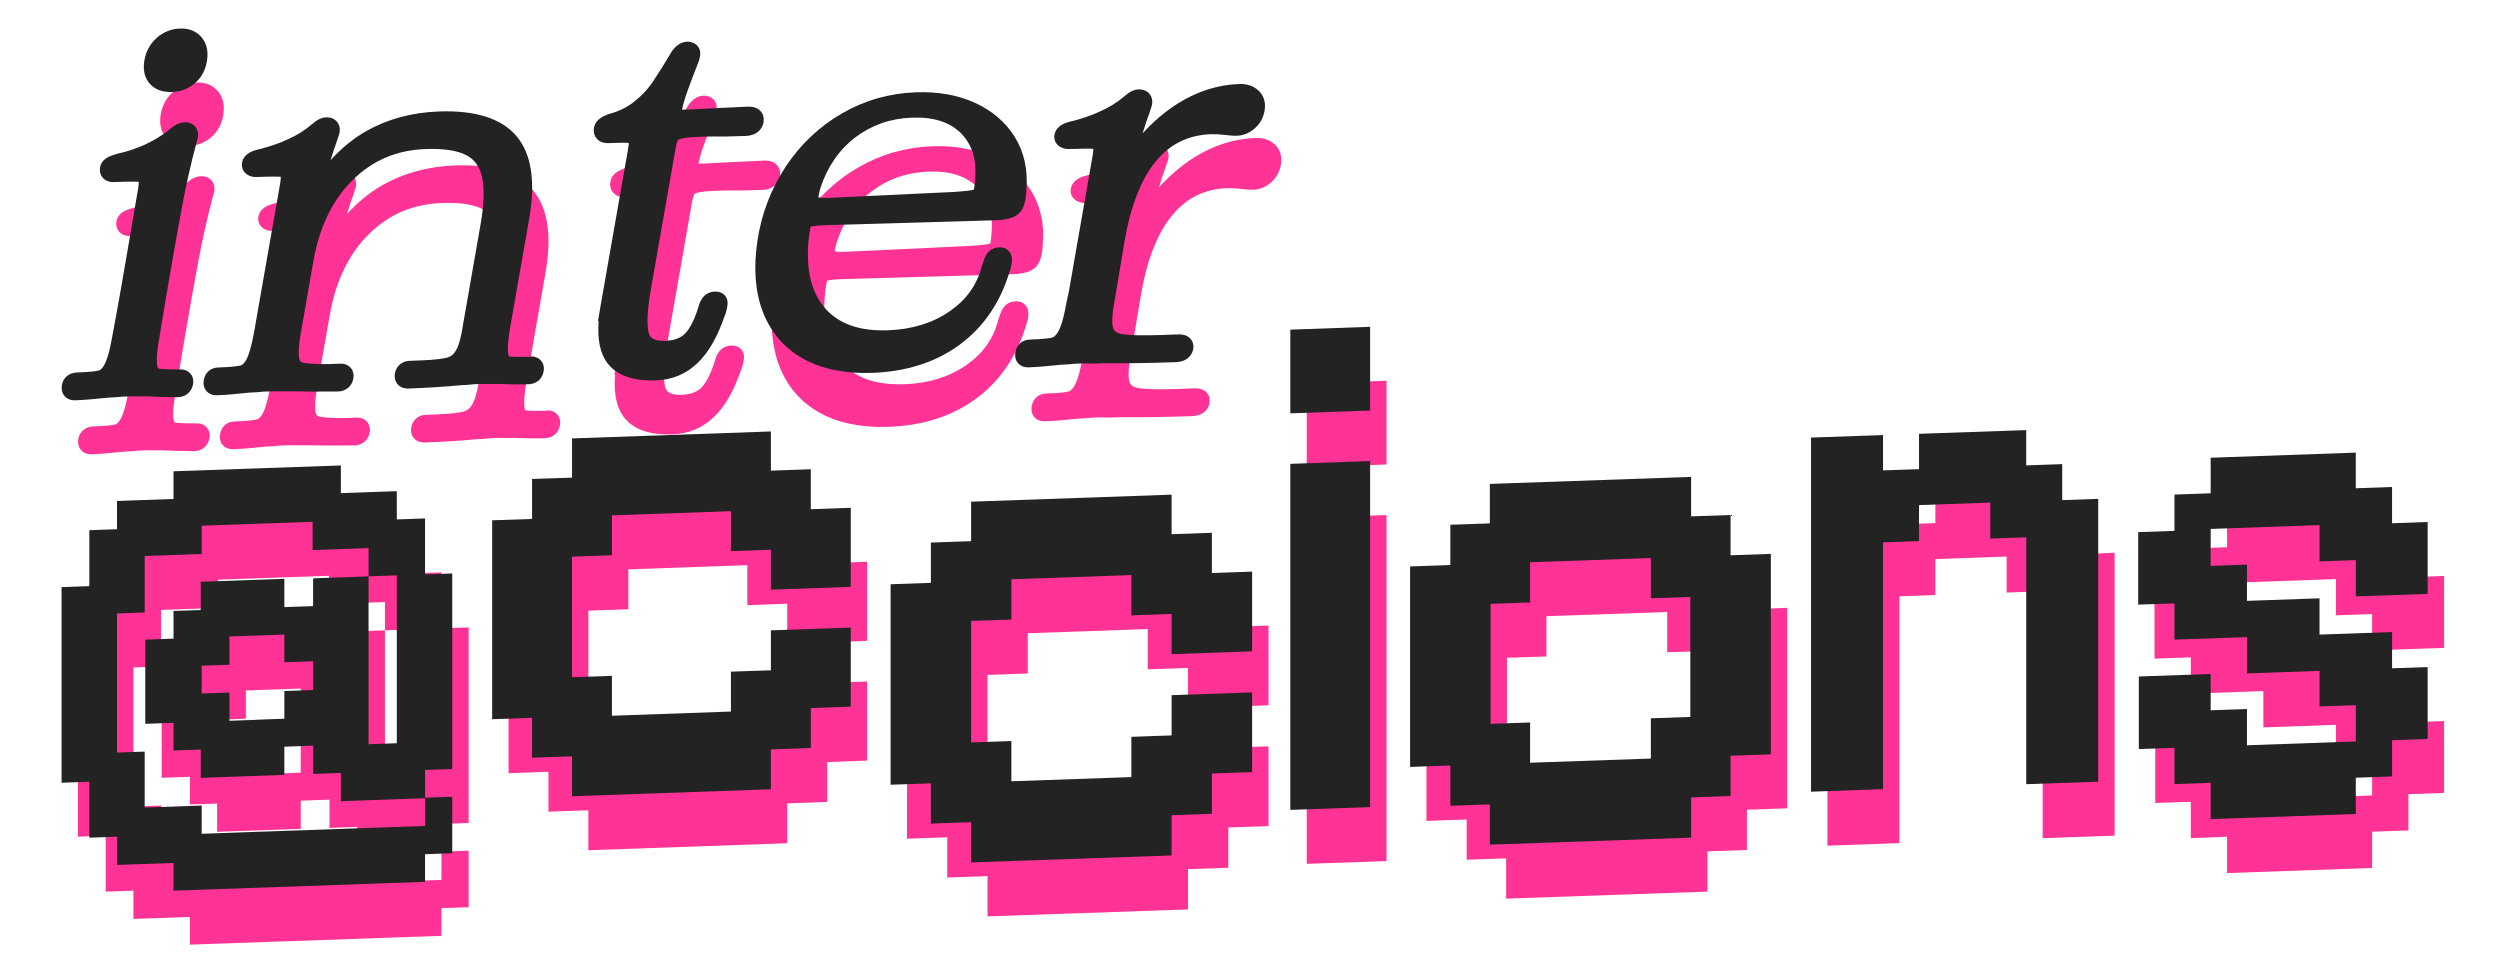 <?xml version="1.0" encoding="UTF-8"?>
<svg id="Capa_1" xmlns="http://www.w3.org/2000/svg" viewBox="0 0 352.12 136.12">
  <defs>
    <style>
      .cls-1 {
        fill: #232323;
      }

      .cls-2 {
        fill: #ff3395;
      }
    </style>
  </defs>
  <g>
    <path class="cls-2" d="M30.75,12.92c-.5-.62-1.43-1.36-3.08-1.3-1.26.04-2.37.49-3.3,1.32-.93.83-1.51,1.88-1.73,3.14-.3,1.7.25,2.74.75,3.3.73.83,1.78,1.22,3.12,1.18,1.25-.04,2.34-.46,3.23-1.23.91-.77,1.48-1.81,1.7-3.09.23-1.34,0-2.46-.7-3.33Z"/>
    <path class="cls-2" d="M28.27,24.83c-.43.01-.85.15-1.25.39-.29.17-.57.38-.81.6-.99.81-2.15,1.52-3.42,2.12-1.26.57-2.51.99-3.74,1.26-.48.12-.92.26-1.31.43-1,.43-1.27,1.14-1.33,1.53-.1.56.03,1.08.37,1.47.37.43.92.64,1.63.61,2.23-.08,3.1-.06,3.43-.03h.02c0,.17-.01.48-.1,1l-.27,1.56c-.4,2.32-.89,5.16-1.46,8.54-.57,3.38-1.21,6.96-1.9,10.65-.43,2.45-.84,3.53-1.11,4-.26.47-.54.76-.77.82-.3.08-1.11.22-3.16.29-1.07.04-1.88.73-2.06,1.75-.14.81.17,1.32.37,1.56.25.29.72.63,1.54.6,1.15-.04,2.72-.17,4.57-.37.73-.03,1.42-.08,1.96-.14l1.37-.05c.65.02,1.35.03,2.1,0,.86.06,2.29.1,4.42.13,1.11-.04,1.95-.76,2.14-1.83.14-.78-.17-1.28-.37-1.5-.24-.28-.7-.61-1.45-.59h0c-2.04.02-2.81-.08-3.06-.12,0,0-.09-.09-.17-.43-.08-.36-.15-1.34.3-3.9.6-3.72,1.36-8.16,2.26-13.3.71-4.05,1.3-7.12,1.74-9.12.44-1.97.85-3.66,1.22-5l.21-.78c.14-.81-.18-1.32-.38-1.56-.25-.29-.72-.63-1.54-.6ZM12.94,61.27v.2s0,0,0,0v-.2s0,0,0,0Z"/>
    <path class="cls-2" d="M77.02,57.84c-2.04.07-2.79-.01-3.01-.04,0,0-.08-.09-.14-.4-.07-.37-.12-1.37.33-3.92l2.64-15.09c.91-5.2.32-9.1-1.77-11.59-2.09-2.5-5.77-3.68-10.91-3.5-3.83.13-7.29,1.07-10.28,2.77-1.82,1.04-3.49,2.4-5.02,4.09.28-.93.59-1.85.92-2.76l.3-.93.05-.19c.14-.81-.18-1.32-.38-1.55-.25-.29-.72-.63-1.54-.6-.63.02-1.28.35-2.02,1.01-.98.83-2.11,1.54-3.42,2.11-.98.47-2.24.91-3.68,1.3-.66.14-1.13.29-1.51.48-.89.45-1.13,1.13-1.19,1.49-.12.69.19,1.34.77,1.69.36.23.79.34,1.24.32,2.24-.08,3.11-.06,3.43-.03h.02c0,.17-.01.48-.1,1l-3.64,20.75s0,0,0,0h0c-.43,2.44-.84,3.52-1.11,4-.19.33-.47.74-.79.82-.39.1-1.26.23-3.21.29-1.03.04-1.81.72-1.99,1.75-.14.78.12,1.29.37,1.57.24.28.7.61,1.48.59,1.2-.04,2.77-.17,4.57-.37.78-.03,1.47-.08,1.96-.14l1.43-.05c.63.03,1.3.02,1.9,0,2.46.05,4.88.06,7.21.03,1.11-.04,1.96-.76,2.14-1.83.14-.78-.17-1.28-.37-1.5-.24-.28-.7-.61-1.49-.59l-1.71.06c-2.1.02-3.09-.11-3.55-.21-.21-.05-.4-.13-.5-.57-.09-.37-.17-1.32.22-3.6l1.78-10.15c.84-4.78,2.7-8.62,5.54-11.41,2.84-2.79,6.21-4.21,10.3-4.35,2.49-.09,4.41.2,5.68.86,1.14.59,1.86,1.57,2.2,2.99.38,1.61.32,3.88-.18,6.75l-2.46,14.06c-.34,2.24-.74,3.27-1.02,3.73-.31.52-.68.83-1.18.97-.51.14-1.57.33-3.74.41l-1.6.06c-1.07.04-1.88.73-2.06,1.75-.14.81.17,1.32.37,1.55.25.29.72.63,1.55.6,2.59-.09,5.07-.25,7.29-.46.64-.02,1.28-.07,1.83-.14l1.22-.05c.61.02,1.28.03,1.99,0,1.87.07,3.4.09,4.55.05s1.95-.75,2.14-1.83c.14-.78-.17-1.28-.37-1.5-.24-.28-.7-.61-1.49-.59Z"/>
    <path class="cls-2" d="M102.89,26.83c.82.02,2.25,0,4.39-.08s2.5-1.48,2.57-1.91c.1-.6-.03-1.15-.39-1.56-.4-.46-1-.68-1.81-.66l-5.68.27c-2.15.13-3.12.16-3.55.16-.01,0-.03,0-.04,0,0-.02,0-.04.01-.07.1-.58.44-1.83,1.44-4.42.33-.82.63-1.6.92-2.39.17-.55.22-.95.17-1.33-.04-.26-.27-1.12-1.41-1.34l-.15-.02c-.53-.04-1.52.07-2.38,1.29-1.09,1.84-2.02,3.31-2.75,4.39-.66.98-1.51,1.89-2.53,2.71-.96.77-2.09,1.35-3.38,1.72-.17.04-.33.09-.45.15-.37.14-.69.29-.98.48-.49.34-.82.83-.92,1.39-.11.63.08,1.23.5,1.63.38.37.9.54,1.55.52l.84-.03c1.07-.04,1.66-.03,2.01,0,0,.19-.03.49-.11.95l-3.86,22-.36,2.12h.09c-.2,2.57.19,4.49,1.17,5.86,1.29,1.78,3.61,2.63,6.89,2.52,2.3-.08,4.28-.91,5.89-2.47,1.53-1.47,2.77-3.63,3.79-6.59.11-.24.18-.44.19-.53.2-.75.26-1.18.22-1.51-.07-.73-.65-1.45-1.79-1.41-.69.02-1.3.33-1.7.85-.27.35-.48.81-.65,1.45-.68,2.18-1.41,3.2-1.9,3.67-.63.61-1.54.93-2.78.97-1.84.06-2.11-.66-2.22-.97-.22-.59-.47-2.19.25-6.31l3.49-19.9c.15-.87.35-1.11.35-1.11h0s.19-.18.91-.29c.7-.11,2.1-.18,4.12-.21Z"/>
    <path class="cls-2" d="M143.01,42.44c-.75.03-1.39.4-1.77,1.03-.19.32-.39.8-.65,1.63-.67,2.62-2.14,4.69-4.5,6.33-2.4,1.67-5.33,2.57-8.71,2.69-4.07.14-7-.91-8.95-3.21-1.95-2.3-2.68-5.67-2.17-10.02.1-.8.19-1.18.24-1.35.02,0,.04-.01.06-.02.16-.05.69-.16,2.17-.21l23.9-.69c1.54-.05,2.56-.36,3.2-.96.66-.63.99-1.69,1.05-3.39.22-2.78-.33-5.26-1.64-7.38-1.3-2.09-3.2-3.71-5.63-4.82-2.38-1.08-5.17-1.58-8.29-1.47-3.7.13-7.19,1.12-10.38,2.95-3.18,1.83-5.86,4.35-7.95,7.5-2.08,3.14-3.43,6.67-4,10.48-.58,3.85-.31,7.24.79,10.06,1.13,2.89,3.05,5.1,5.71,6.57,2.6,1.43,5.85,2.09,9.66,1.96,4.82-.17,8.96-1.5,12.3-3.95,3.37-2.47,5.74-5.93,7.05-10.29l.14-.39c.18-.66.24-1.16.19-1.58-.11-.92-.84-1.52-1.81-1.48ZM130.74,24.17c3.12-.11,5.41.64,7,2.28,1.57,1.63,2.19,3.82,1.89,6.74-.05.78-.15,1.07-.14,1.1-.02.01-.09.04-.21.07-.31.07-1.03.17-2.68.28l-17.66.83c-.77.03-1.18-.03-1.37-.07.03-.23.1-.64.29-1.31.99-3.01,2.65-5.42,4.93-7.15,2.28-1.73,4.96-2.66,7.95-2.77Z"/>
    <path class="cls-2" d="M179.55,20.35c-.69-.64-1.62-.96-2.71-.92-3.03.11-5.95,1.04-8.7,2.78-1.74,1.11-3.38,2.5-4.9,4.17.29-.99.61-1.96.97-2.91l.3-.93.05-.19c.14-.81-.18-1.32-.38-1.56-.25-.29-.72-.63-1.54-.6-.63.02-1.28.35-2.02,1.01-.98.83-2.11,1.54-3.42,2.11-.98.47-2.24.91-3.68,1.3-.66.14-1.13.29-1.51.48-.89.45-1.13,1.13-1.19,1.49-.12.69.19,1.34.78,1.69.36.22.79.33,1.23.32,2.24-.08,3.1-.06,3.43-.03,0,0,.02,0,.03,0,0,.17-.01.48-.1.99l-3.36,19.21-.34,1.55c-.43,2.43-.85,3.51-1.13,3.98-.16.28-.49.76-.84.85-.39.1-1.26.23-3.21.29-1.03.04-1.81.72-1.99,1.75-.14.78.12,1.29.37,1.57.24.28.7.61,1.48.59,1.2-.04,2.77-.17,4.57-.37.78-.03,1.47-.08,1.96-.14l1.12-.04c.99.01,1.95.05,2.78-.03,3.26.03,6.71-.02,10.27-.15,2.02-.07,2.42-1.42,2.49-1.84.1-.55-.04-1.06-.37-1.44-.39-.45-.98-.66-1.77-.63l-2.23.08c-2.6.09-4.46.06-5.52-.1-.93-.14-1.21-.49-1.33-.75-.12-.25-.36-1.07.06-3.43l1.52-9.07c.87-4.97,2.38-8.75,4.47-11.22,2.02-2.39,4.54-3.6,7.69-3.71.49-.02,1.21.02,2.12.12.65.08,1.15.12,1.52.1.92-.03,1.8-.4,2.52-1.05.74-.66,1.2-1.48,1.37-2.46.26-1.47-.33-2.37-.86-2.87Z"/>
    <path class="cls-2" d="M62.18,84.52v-3.9l-3.98.14v-3.98l-3.98.14-3.9.14v-3.9l-3.91.14-4.05.14-3.83.13-3.9.14-4.05.14-3.83.13v3.9l-3.98.14-3.98.14v3.98l-3.9.14v7.88l-3.91.14v27.55l3.91-.14v7.88l3.9-.14v3.98l3.98-.14,3.98-.14v3.9l3.83-.13,4.05-.14,3.9-.14,3.83-.13,4.05-.14,3.91-.14,3.9-.14,3.98-.14,3.98-.14v-3.9l3.83-.13v-7.96l-3.83.13v-3.9l3.83-.13v-27.55l-3.83.13v-3.98ZM38.46,108.99h-.15s-3.68.13-3.68.13v-3.98l-3.91.14v-3.91l3.91-.14v-3.98l3.68-.13h.22s3.83-.14,3.83-.14v3.9l4.05-.14v4.05l-4.05.14v3.9l-3.9.14ZM58.2,92.54v19.74l-3.98.14v-23.64l-3.9.14-3.91.14v3.91l-4.05.14v-3.98l-3.83.13-3.9.14-4.05.14v3.98l-3.83.13v3.9l-3.98.14v11.86l3.98-.14v3.9l3.83-.13v3.98l4.05-.14,3.9-.14,3.83-.13v-3.98l4.05-.14v3.98l3.91-.14v3.98l3.9-.14h.07s3.91-.14,3.91-.14l3.98-.14v3.9l-3.98.14-3.98.14-3.9.14-3.91.14-4.05.14-3.83.13-3.9.14-3.91.14v-3.98l-3.98.14-3.98.14h-.07s0-3.9,0-3.9v-3.98l-3.9.14v-19.59l3.9-.14v-7.96h.07s3.98-.14,3.98-.14l3.98-.14v-3.98l3.91-.14,3.9-.14,3.83-.13,3.98-.14v3.98l3.9-.14,3.98-.14v3.98l3.98-.14v3.91Z"/>
    <polygon class="cls-2" points="116.51 73.69 110.88 73.89 110.88 68.37 82.87 69.35 82.87 74.87 77.25 75.06 77.25 80.69 71.63 80.88 71.63 108.9 77.25 108.7 77.25 114.32 82.87 114.13 82.87 119.75 110.88 118.77 110.88 113.15 116.51 112.95 116.51 107.33 122.13 107.13 122.13 95.99 110.88 96.38 110.88 102.01 105.26 102.2 105.26 107.82 88.5 108.41 88.5 102.79 82.87 102.98 82.87 86.01 88.5 85.81 88.5 80.19 105.26 79.6 105.26 85.23 110.88 85.03 110.88 90.66 122.13 90.26 122.13 79.12 116.51 79.32 116.51 73.69"/>
    <polygon class="cls-2" points="173 82.64 167.33 82.84 167.33 77.27 139.09 78.26 139.09 83.82 133.42 84.02 133.42 89.69 127.75 89.89 127.75 118.13 133.42 117.93 133.42 123.6 139.09 123.4 139.09 129.07 167.33 128.09 167.33 122.42 173 122.22 173 116.55 178.67 116.35 178.67 105.12 167.33 105.51 167.33 111.18 161.66 111.38 161.66 117.05 144.76 117.64 144.76 111.97 139.09 112.17 139.09 95.06 144.76 94.86 144.76 89.19 161.66 88.6 161.66 94.27 167.33 94.07 167.33 99.74 178.67 99.34 178.67 88.11 173 88.31 173 82.64"/>
    <polygon class="cls-2" points="184.05 65.82 195.29 65.42 195.29 53.63 184.05 54.03 184.05 65.82"/>
    <polygon class="cls-2" points="184.05 121.67 195.29 121.28 195.29 72.54 184.05 72.93 184.05 121.67"/>
    <path class="cls-2" d="M246.05,80.14l-5.56.19v-5.56l-28.35.99v5.56l-5.56.19v5.67l-5.67.2v28.24l5.67-.2v5.67l5.56-.19v5.67l28.35-.99v-5.67l5.56-.19v-5.67l5.67-.2v-28.24l-5.67.2v-5.67ZM240.38,108.58l-5.56.19v5.67l-17.01.59v-5.67l-5.56.19v-16.9l5.56-.19v-5.67l17.01-.59v5.67l5.56-.19v16.9Z"/>
    <polygon class="cls-2" points="292.77 72.97 287.7 73.15 287.7 68.18 272.59 68.7 272.59 73.68 267.53 73.85 267.53 68.88 257.39 69.24 257.39 119.11 267.53 118.75 267.53 83.99 272.59 83.81 272.59 78.74 282.63 78.39 282.63 83.46 287.7 83.28 287.7 118.05 297.84 117.7 297.84 77.86 292.77 78.04 292.77 72.97"/>
    <polygon class="cls-2" points="344.24 91.25 344.24 81.12 339.22 81.3 339.22 76.19 334.11 76.37 334.11 71.36 313.68 72.07 313.68 77.08 308.57 77.26 308.57 82.37 303.46 82.55 303.46 92.76 308.57 92.59 308.57 97.69 318.79 97.34 318.79 102.45 329.01 102.09 329.01 107.1 334.11 106.93 334.11 112.04 318.79 112.57 318.79 107.46 313.68 107.64 313.68 102.53 303.56 102.88 303.56 113.1 308.57 112.93 308.57 118.04 313.68 117.86 313.68 122.97 334.11 122.25 334.11 117.14 339.22 116.97 339.22 111.86 344.24 111.68 344.24 101.56 339.22 101.73 339.22 96.62 329.01 96.98 329.01 91.87 318.79 92.23 318.79 87.12 313.68 87.3 313.68 82.1 329.01 81.56 329.01 86.67 334.11 86.49 334.11 91.6 344.24 91.25"/>
  </g>
  <g>
    <path class="cls-1" d="M28.45,5.32c-.5-.62-1.43-1.36-3.08-1.3-1.26.04-2.37.49-3.3,1.32-.93.83-1.51,1.88-1.73,3.14-.3,1.7.25,2.74.75,3.3.73.83,1.78,1.22,3.12,1.18,1.25-.04,2.34-.46,3.23-1.23.91-.77,1.48-1.81,1.7-3.09.23-1.34,0-2.46-.7-3.33Z"/>
    <path class="cls-1" d="M25.96,17.23c-.43.01-.85.15-1.25.39-.29.17-.57.38-.81.6-.99.81-2.15,1.52-3.42,2.12-1.26.57-2.51.99-3.74,1.26-.48.12-.92.26-1.31.43-1,.43-1.27,1.14-1.33,1.53-.1.56.03,1.08.37,1.47.37.43.92.64,1.63.61,2.23-.08,3.1-.06,3.43-.03h.02c0,.17-.01.48-.1,1l-.27,1.56c-.4,2.32-.89,5.16-1.46,8.54-.57,3.38-1.21,6.96-1.9,10.65-.43,2.45-.84,3.53-1.11,4-.26.47-.54.76-.77.82-.3.08-1.11.22-3.16.29-1.07.04-1.88.73-2.06,1.75-.14.81.17,1.32.37,1.56.25.29.72.63,1.54.6,1.15-.04,2.72-.17,4.57-.37.73-.03,1.42-.08,1.96-.14l1.37-.05c.65.02,1.35.03,2.1,0,.86.06,2.29.1,4.42.13,1.11-.04,1.95-.76,2.14-1.83.14-.78-.17-1.28-.37-1.5-.24-.28-.7-.61-1.45-.59h0c-2.04.02-2.81-.08-3.06-.12,0,0-.09-.09-.17-.43-.08-.36-.15-1.34.3-3.9.6-3.72,1.36-8.16,2.26-13.3.71-4.05,1.3-7.12,1.74-9.12.44-1.97.85-3.66,1.22-5l.21-.78c.14-.81-.18-1.32-.38-1.56-.25-.29-.72-.63-1.54-.6ZM10.63,53.67v.2s0,0,0,0v-.2s0,0,0,0Z"/>
    <path class="cls-1" d="M74.72,50.24c-2.04.07-2.79-.01-3.01-.04,0,0-.08-.09-.14-.4-.07-.37-.12-1.37.33-3.92l2.64-15.09c.91-5.2.32-9.1-1.77-11.59-2.09-2.5-5.77-3.68-10.91-3.5-3.83.13-7.29,1.07-10.28,2.77-1.82,1.04-3.49,2.4-5.02,4.09.28-.93.59-1.85.92-2.76l.3-.93.05-.19c.14-.81-.18-1.32-.38-1.55-.25-.29-.72-.63-1.54-.6-.63.02-1.28.35-2.02,1.01-.98.83-2.11,1.54-3.42,2.11-.98.47-2.24.91-3.68,1.3-.66.14-1.13.29-1.51.48-.89.45-1.13,1.13-1.19,1.49-.12.69.19,1.34.77,1.69.36.23.79.34,1.24.32,2.24-.08,3.11-.06,3.43-.03h.02c0,.17-.01.48-.1,1l-3.64,20.75s0,0,0,0h0c-.43,2.44-.84,3.52-1.11,4-.19.33-.47.74-.79.82-.39.1-1.26.23-3.21.29-1.03.04-1.81.72-1.99,1.75-.14.78.12,1.29.37,1.57.24.28.7.61,1.48.59,1.2-.04,2.77-.17,4.57-.37.78-.03,1.47-.08,1.96-.14l1.43-.05c.63.03,1.3.02,1.9,0,2.46.05,4.88.06,7.21.03,1.11-.04,1.96-.76,2.14-1.83.14-.78-.17-1.28-.37-1.5-.24-.28-.7-.61-1.49-.59l-1.71.06c-2.1.02-3.09-.11-3.55-.21-.21-.05-.4-.13-.5-.57-.09-.37-.17-1.32.22-3.6l1.78-10.15c.84-4.78,2.7-8.62,5.54-11.41,2.84-2.79,6.21-4.21,10.3-4.35,2.49-.09,4.41.2,5.68.86,1.14.59,1.86,1.57,2.2,2.99.38,1.61.32,3.88-.18,6.75l-2.46,14.06c-.34,2.24-.74,3.27-1.02,3.73-.31.52-.68.83-1.18.97-.51.14-1.57.33-3.74.41l-1.6.06c-1.07.04-1.88.73-2.06,1.75-.14.81.17,1.32.37,1.55.25.29.72.63,1.55.6,2.59-.09,5.07-.25,7.29-.46.64-.02,1.28-.07,1.83-.14l1.22-.05c.61.02,1.28.03,1.99,0,1.87.07,3.4.09,4.55.05s1.95-.75,2.14-1.83c.14-.78-.17-1.28-.37-1.5-.24-.28-.7-.61-1.49-.59Z"/>
    <path class="cls-1" d="M100.58,19.23c.82.02,2.25,0,4.39-.08,2.09-.07,2.5-1.48,2.57-1.91.1-.6-.03-1.15-.39-1.56-.4-.46-1-.68-1.81-.66l-5.68.27c-2.15.13-3.12.16-3.55.16-.01,0-.03,0-.04,0,0-.02,0-.04.01-.07.1-.58.44-1.83,1.44-4.42.33-.82.63-1.6.92-2.39.17-.55.22-.95.17-1.33-.04-.26-.27-1.12-1.41-1.34l-.15-.02c-.53-.04-1.52.07-2.38,1.29-1.09,1.84-2.02,3.31-2.75,4.39-.66.98-1.51,1.89-2.53,2.71-.96.77-2.09,1.35-3.38,1.72-.17.04-.33.09-.45.15-.37.14-.69.29-.98.48-.49.34-.82.83-.92,1.39-.11.63.08,1.23.5,1.63.38.37.9.54,1.55.52l.84-.03c1.07-.04,1.66-.03,2.01,0,0,.19-.03.49-.11.95l-3.86,22-.36,2.12h.09c-.2,2.57.19,4.49,1.17,5.86,1.29,1.78,3.61,2.63,6.89,2.52,2.3-.08,4.28-.91,5.89-2.47,1.53-1.47,2.77-3.63,3.79-6.59.11-.24.18-.44.19-.53.2-.75.26-1.18.22-1.51-.07-.73-.65-1.45-1.79-1.41-.69.02-1.3.33-1.7.85-.27.35-.48.81-.65,1.45-.68,2.18-1.41,3.2-1.9,3.67-.63.61-1.54.93-2.78.97-1.84.06-2.11-.66-2.22-.97-.22-.59-.47-2.19.25-6.31l3.49-19.9c.15-.87.35-1.11.35-1.11h0s.19-.18.91-.29c.7-.11,2.1-.18,4.12-.21Z"/>
    <path class="cls-1" d="M140.7,34.84c-.75.03-1.39.4-1.77,1.03-.19.32-.39.8-.65,1.63-.67,2.62-2.14,4.69-4.5,6.33-2.4,1.67-5.33,2.57-8.71,2.69-4.07.14-7-.91-8.95-3.21-1.95-2.3-2.68-5.67-2.17-10.02.1-.8.19-1.18.24-1.35.02,0,.04-.01.06-.02.16-.05.69-.16,2.17-.21l23.9-.69c1.54-.05,2.56-.36,3.2-.96.66-.63.99-1.69,1.05-3.39.22-2.78-.33-5.26-1.64-7.38-1.3-2.09-3.2-3.71-5.63-4.82-2.38-1.08-5.17-1.58-8.29-1.47-3.7.13-7.19,1.12-10.38,2.95-3.18,1.83-5.86,4.35-7.95,7.5-2.08,3.14-3.43,6.67-4,10.48-.58,3.85-.31,7.24.79,10.06,1.13,2.89,3.05,5.1,5.71,6.57,2.6,1.43,5.85,2.09,9.66,1.96,4.82-.17,8.96-1.5,12.3-3.95,3.37-2.47,5.74-5.93,7.05-10.29l.14-.39c.18-.66.24-1.16.19-1.58-.11-.92-.84-1.52-1.81-1.48ZM128.43,16.57c3.12-.11,5.41.64,7,2.28,1.57,1.63,2.19,3.82,1.89,6.74-.05.78-.15,1.07-.14,1.1-.02.01-.09.04-.21.07-.31.07-1.03.17-2.68.28l-17.66.83c-.77.03-1.18-.03-1.37-.07.03-.23.1-.64.29-1.31.99-3.01,2.65-5.42,4.93-7.15,2.28-1.73,4.96-2.66,7.95-2.77Z"/>
    <path class="cls-1" d="M177.25,12.75c-.69-.64-1.62-.96-2.71-.92-3.03.11-5.95,1.04-8.7,2.78-1.74,1.11-3.38,2.5-4.9,4.17.29-.99.61-1.96.97-2.91l.3-.93.05-.19c.14-.81-.18-1.32-.38-1.56-.25-.29-.72-.63-1.54-.6-.63.02-1.28.35-2.02,1.01-.98.83-2.11,1.54-3.42,2.11-.98.47-2.24.91-3.68,1.3-.66.14-1.13.29-1.51.48-.89.45-1.13,1.13-1.19,1.49-.12.69.19,1.34.78,1.69.36.22.79.33,1.23.32,2.24-.08,3.1-.06,3.43-.03,0,0,.02,0,.03,0,0,.17-.01.48-.1.99l-3.36,19.21-.34,1.55c-.43,2.43-.85,3.51-1.13,3.98-.16.28-.49.76-.84.85-.39.1-1.26.23-3.21.29-1.03.04-1.81.72-1.99,1.75-.14.78.12,1.29.37,1.57.24.28.7.61,1.48.59,1.2-.04,2.77-.17,4.57-.37.78-.03,1.47-.08,1.96-.14l1.12-.04c.99.01,1.95.05,2.78-.03,3.26.03,6.71-.02,10.27-.15,2.02-.07,2.42-1.42,2.49-1.84.1-.55-.04-1.06-.37-1.44-.39-.45-.98-.66-1.77-.63l-2.23.08c-2.6.09-4.46.06-5.52-.1-.93-.14-1.21-.49-1.33-.75-.12-.25-.36-1.07.06-3.43l1.52-9.07c.87-4.97,2.38-8.75,4.47-11.22,2.02-2.39,4.54-3.6,7.69-3.71.49-.02,1.21.02,2.12.12.65.08,1.15.12,1.52.1.92-.03,1.8-.4,2.52-1.05.74-.66,1.2-1.48,1.37-2.46.26-1.47-.33-2.37-.86-2.87Z"/>
    <path class="cls-1" d="M59.87,76.92v-3.9l-3.98.14v-3.98l-3.98.14-3.9.14v-3.9l-3.91.14-4.05.14-3.83.13-3.9.14-4.05.14-3.83.13v3.9l-3.98.14-3.98.14v3.98l-3.9.14v7.88l-3.91.14v27.55l3.91-.14v7.88l3.9-.14v3.98l3.98-.14,3.98-.14v3.9l3.83-.13,4.05-.14,3.9-.14,3.83-.13,4.05-.14,3.91-.14,3.9-.14,3.98-.14,3.98-.14v-3.9l3.83-.13v-7.96l-3.83.13v-3.9l3.83-.13v-27.55l-3.83.13v-3.98ZM36.15,101.39h-.15s-3.68.13-3.68.13v-3.98l-3.91.14v-3.91l3.91-.14v-3.98l3.68-.13h.22s3.83-.14,3.83-.14v3.9l4.05-.14v4.05l-4.05.14v3.9l-3.9.14ZM55.89,84.94v19.74l-3.98.14v-23.64l-3.9.14-3.91.14v3.91l-4.05.14v-3.98l-3.83.13-3.9.14-4.05.14v3.98l-3.83.13v3.9l-3.98.14v11.86l3.98-.14v3.9l3.83-.13v3.98l4.05-.14,3.9-.14,3.83-.13v-3.98l4.05-.14v3.98l3.91-.14v3.98l3.9-.14h.07s3.91-.14,3.91-.14l3.98-.14v3.9l-3.98.14-3.98.14-3.9.14-3.91.14-4.05.14-3.83.13-3.9.14-3.91.14v-3.98l-3.98.14-3.98.14h-.07s0-3.9,0-3.9v-3.98l-3.9.14v-19.59l3.9-.14v-7.96h.07s3.98-.14,3.98-.14l3.98-.14v-3.98l3.91-.14,3.9-.14,3.83-.13,3.98-.14v3.98l3.9-.14,3.98-.14v3.98l3.98-.14v3.91Z"/>
    <polygon class="cls-1" points="114.2 66.09 108.58 66.29 108.58 60.77 80.57 61.75 80.57 67.27 74.94 67.46 74.94 73.09 69.32 73.28 69.32 101.3 74.94 101.1 74.94 106.72 80.57 106.53 80.57 112.15 108.58 111.17 108.58 105.55 114.2 105.35 114.2 99.73 119.83 99.53 119.83 88.39 108.58 88.78 108.58 94.41 102.95 94.6 102.95 100.22 86.19 100.81 86.19 95.19 80.57 95.38 80.57 78.41 86.19 78.21 86.19 72.59 102.95 72 102.95 77.63 108.58 77.43 108.58 83.05 119.83 82.66 119.83 71.52 114.2 71.72 114.2 66.09"/>
    <polygon class="cls-1" points="170.69 75.04 165.02 75.24 165.02 69.67 136.78 70.66 136.78 76.22 131.11 76.42 131.11 82.09 125.44 82.29 125.44 110.53 131.11 110.33 131.11 116 136.78 115.8 136.78 121.47 165.02 120.49 165.02 114.82 170.69 114.62 170.69 108.95 176.36 108.75 176.36 97.52 165.02 97.91 165.02 103.58 159.35 103.78 159.35 109.45 142.45 110.04 142.45 104.37 136.78 104.57 136.78 87.46 142.45 87.26 142.45 81.59 159.35 81 159.35 86.67 165.02 86.47 165.02 92.14 176.36 91.74 176.36 80.51 170.69 80.71 170.69 75.04"/>
    <polygon class="cls-1" points="181.74 58.22 192.98 57.82 192.98 46.03 181.74 46.43 181.74 58.22"/>
    <polygon class="cls-1" points="181.74 114.07 192.98 113.68 192.98 64.94 181.74 65.33 181.74 114.07"/>
    <path class="cls-1" d="M243.75,72.54l-5.56.19v-5.56l-28.35.99v5.56l-5.56.19v5.67l-5.67.2v28.24l5.67-.2v5.67l5.56-.19v5.67l28.35-.99v-5.67l5.56-.19v-5.67l5.67-.2v-28.24l-5.67.2v-5.67ZM238.08,100.98l-5.56.19v5.67l-17.01.59v-5.67l-5.56.19v-16.9l5.56-.19v-5.67l17.01-.59v5.67l5.56-.19v16.9Z"/>
    <polygon class="cls-1" points="290.46 65.37 285.39 65.55 285.39 60.58 270.29 61.1 270.29 66.08 265.22 66.25 265.22 61.28 255.08 61.63 255.08 111.51 265.22 111.15 265.22 76.39 270.29 76.21 270.29 71.14 280.33 70.79 280.33 75.86 285.39 75.68 285.39 110.45 295.53 110.1 295.53 70.26 290.46 70.44 290.46 65.37"/>
    <polygon class="cls-1" points="341.93 83.65 341.93 73.52 336.92 73.7 336.92 68.59 331.81 68.77 331.81 63.75 311.37 64.47 311.37 69.48 306.27 69.66 306.27 74.77 301.16 74.95 301.16 85.16 306.27 84.99 306.27 90.09 316.48 89.74 316.48 94.85 326.7 94.49 326.7 99.5 331.81 99.33 331.81 104.43 316.48 104.97 316.48 99.86 311.37 100.04 311.37 94.93 301.25 95.28 301.25 105.5 306.27 105.33 306.27 110.44 311.37 110.26 311.37 115.37 331.81 114.65 331.81 109.54 336.92 109.36 336.92 104.26 341.93 104.08 341.93 93.96 336.92 94.13 336.92 89.02 326.7 89.38 326.7 84.27 316.48 84.63 316.48 79.52 311.37 79.7 311.37 74.5 326.7 73.96 326.7 79.07 331.81 78.89 331.81 84 341.93 83.65"/>
  </g>
</svg>
